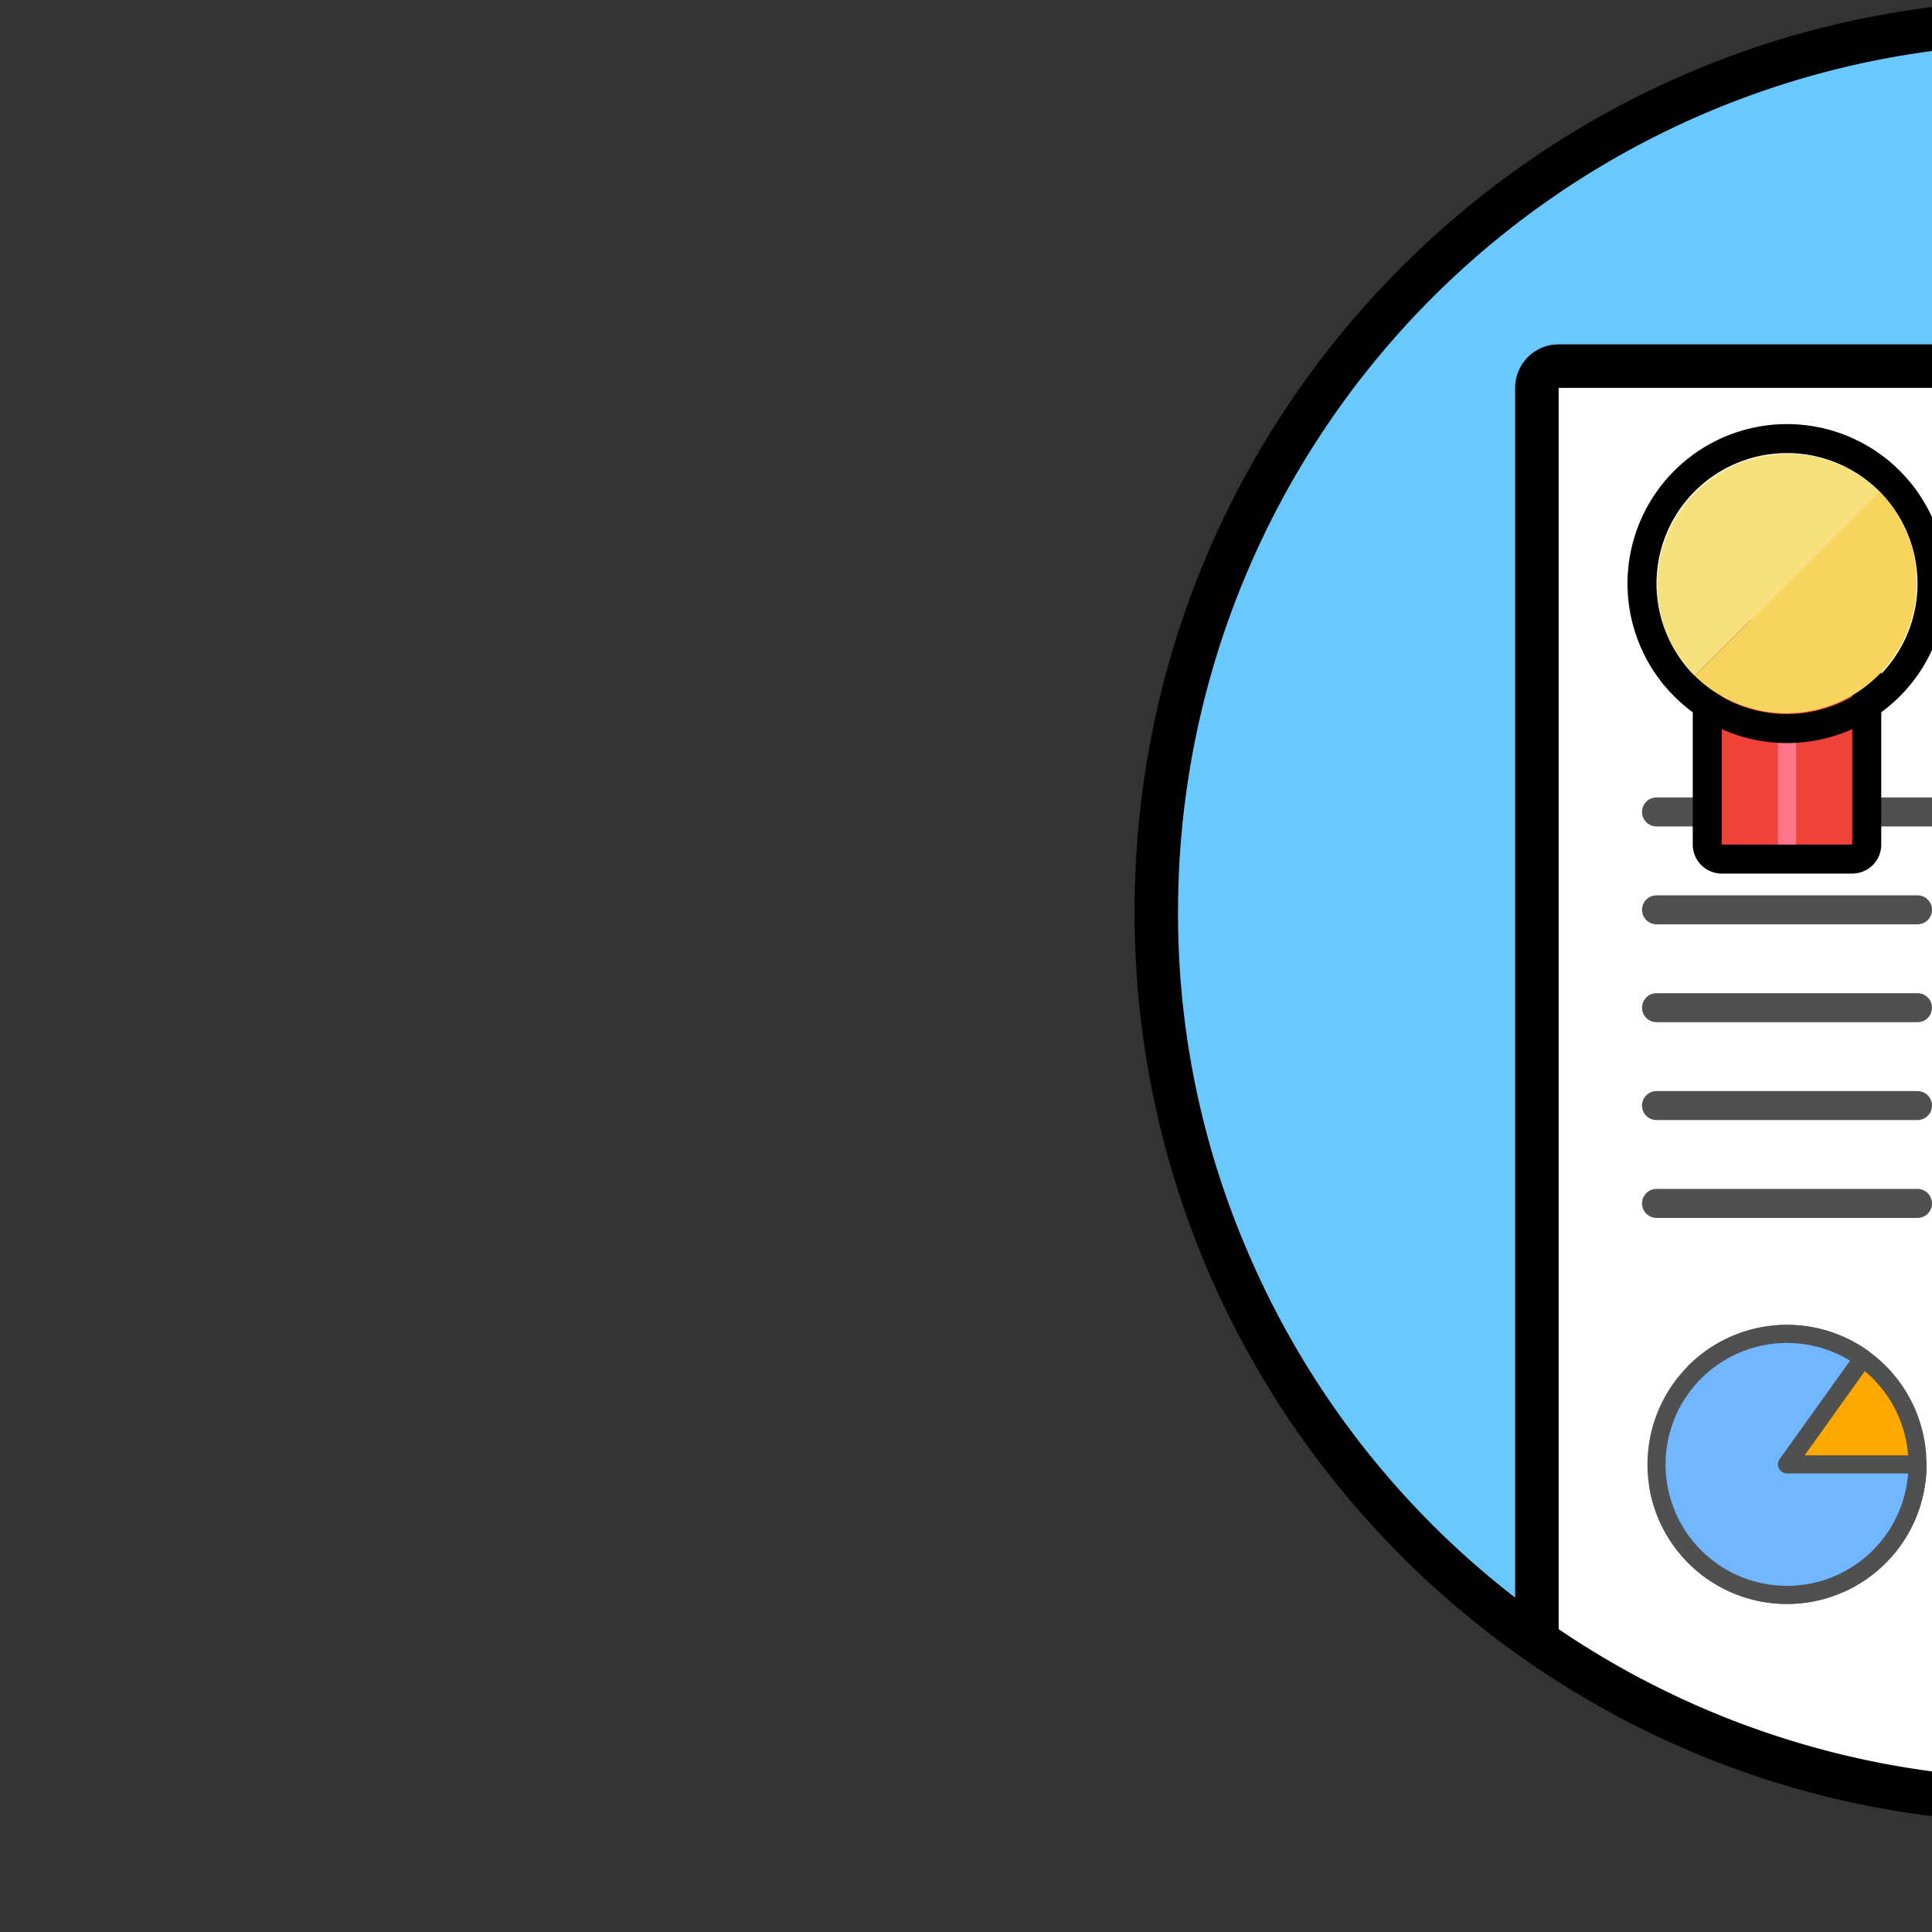 <svg id="Layer_1" data-name="Layer 1" xmlns="http://www.w3.org/2000/svg" xmlns:xlink="http://www.w3.org/1999/xlink" viewBox="0 0 533 533"><rect x="0" y="0" width="533" height="533" fill="#333333" stroke="none"/><defs><style>.cls-1,.cls-10,.cls-12,.cls-13,.cls-14,.cls-7{fill:none;}.cls-2{fill:#69c9ff;}.cls-3{clip-path:url(#clip-path);}.cls-4{fill:#f7d45b;}.cls-5{fill:#fff;}.cls-6{fill:#ffa900;}.cls-12,.cls-6,.cls-7,.cls-8{stroke:#505050;}.cls-12,.cls-14,.cls-6,.cls-7,.cls-8{stroke-linecap:round;}.cls-10,.cls-12,.cls-13,.cls-14,.cls-6,.cls-7,.cls-8{stroke-linejoin:round;}.cls-10,.cls-12,.cls-6,.cls-8{stroke-width:5px;}.cls-7{stroke-width:8px;}.cls-8{fill:#71b7ff;}.cls-9{fill:#ef4239;}.cls-10{stroke:#f78;}.cls-11{fill:#f7e17d;}.cls-13,.cls-14{stroke:#000;stroke-width:12px;}</style><clipPath id="clip-path" transform="translate(313 -1)"><circle class="cls-1" cx="252" cy="254" r="250"/></clipPath></defs><title>yourBudget</title><g id="Layer_1-2" data-name="Layer 1"><circle class="cls-2" cx="565" cy="251" r="250"/><g class="cls-3"><circle class="cls-4" cx="493" cy="161" r="36"/><polygon class="cls-5" points="430 107 646 107 700 161 700 512 430 521 430 107"/><path class="cls-6" d="M180,405l-25.46-25.46a36,36,0,1,1-10.06,31.35Z" transform="translate(313 -1)"/><path d="M333,108l54,54V513l-270,9V108H333m0-12H117a12,12,0,0,0-12,12V522a12,12,0,0,0,12,12h0.4l270-9A12,12,0,0,0,399,513V162a12,12,0,0,0-3.51-8.49l-54-54A12,12,0,0,0,333,96h0Z" transform="translate(313 -1)"/><line class="cls-7" x1="457" y1="251" x2="529" y2="251"/><line class="cls-7" x1="457" y1="278" x2="529" y2="278"/><line class="cls-7" x1="457" y1="305" x2="529" y2="305"/><line class="cls-7" x1="457" y1="332" x2="529" y2="332"/><line class="cls-7" x1="457" y1="224" x2="673" y2="224"/><line class="cls-7" x1="556" y1="197" x2="673" y2="197"/><line class="cls-7" x1="610" y1="251" x2="673" y2="251"/><line class="cls-7" x1="556" y1="251" x2="592" y2="251"/><line class="cls-7" x1="610" y1="332" x2="673" y2="332"/><line class="cls-7" x1="556" y1="332" x2="592" y2="332"/><line class="cls-7" x1="556" y1="278" x2="673" y2="278"/><line class="cls-7" x1="637" y1="305" x2="673" y2="305"/><line class="cls-7" x1="556" y1="305" x2="619" y2="305"/><path class="cls-8" d="M180,405h36a36,36,0,1,1-15.06-29.28Z" transform="translate(313 -1)"/><rect class="cls-9" x="471" y="175" width="44" height="62" rx="4" ry="4"/><path d="M198,180v54H162V180h36m0-8H162a8,8,0,0,0-8,8v54a8,8,0,0,0,8,8h36a8,8,0,0,0,8-8V180a8,8,0,0,0-8-8h0Z" transform="translate(313 -1)"/><line class="cls-10" x1="493" y1="201" x2="493" y2="233"/><path d="M180,126a36,36,0,1,1-36,36,36,36,0,0,1,36-36m0-8a44,44,0,1,0,44,44,44,44,0,0,0-44-44h0Z" transform="translate(313 -1)"/><path class="cls-11" d="M154.54,187.46a36,36,0,0,1,50.91-50.91" transform="translate(313 -1)"/><path class="cls-4" d="M205.46,136.54a36,36,0,0,1-50.91,50.91" transform="translate(313 -1)"/><rect class="cls-8" x="574" y="395" width="18" height="36"/><rect class="cls-6" x="610" y="368" width="18" height="63"/><rect class="cls-8" x="646" y="386" width="18" height="45"/><polyline class="cls-12" points="556 368 556 449 673 449"/><polyline class="cls-13" points="646 107 646 161 700 161"/></g><g class="cls-3"><polyline class="cls-14" points="105 312 276 312 240 429 96 429 60 312 6 285"/><line class="cls-14" x1="123" y1="348" x2="258" y2="348"/><line class="cls-14" x1="141" y1="384" x2="249" y2="384"/><circle class="cls-14" cx="235.5" cy="460.5" r="13.5"/><circle class="cls-14" cx="100.5" cy="460.5" r="13.5"/></g><path d="M251.5,13A239.35,239.35,0,0,1,420.8,421.7,239.55,239.55,0,0,1,30.9,345.6,235.17,235.17,0,0,1,12,252.5,239.44,239.44,0,0,1,251.5,13m0-12C112.6,1,0,113.6,0,252.5S112.6,504,251.5,504,503,391.4,503,252.5,390.4,1,251.5,1h0Z" transform="translate(313 -1)"/></g></svg>

